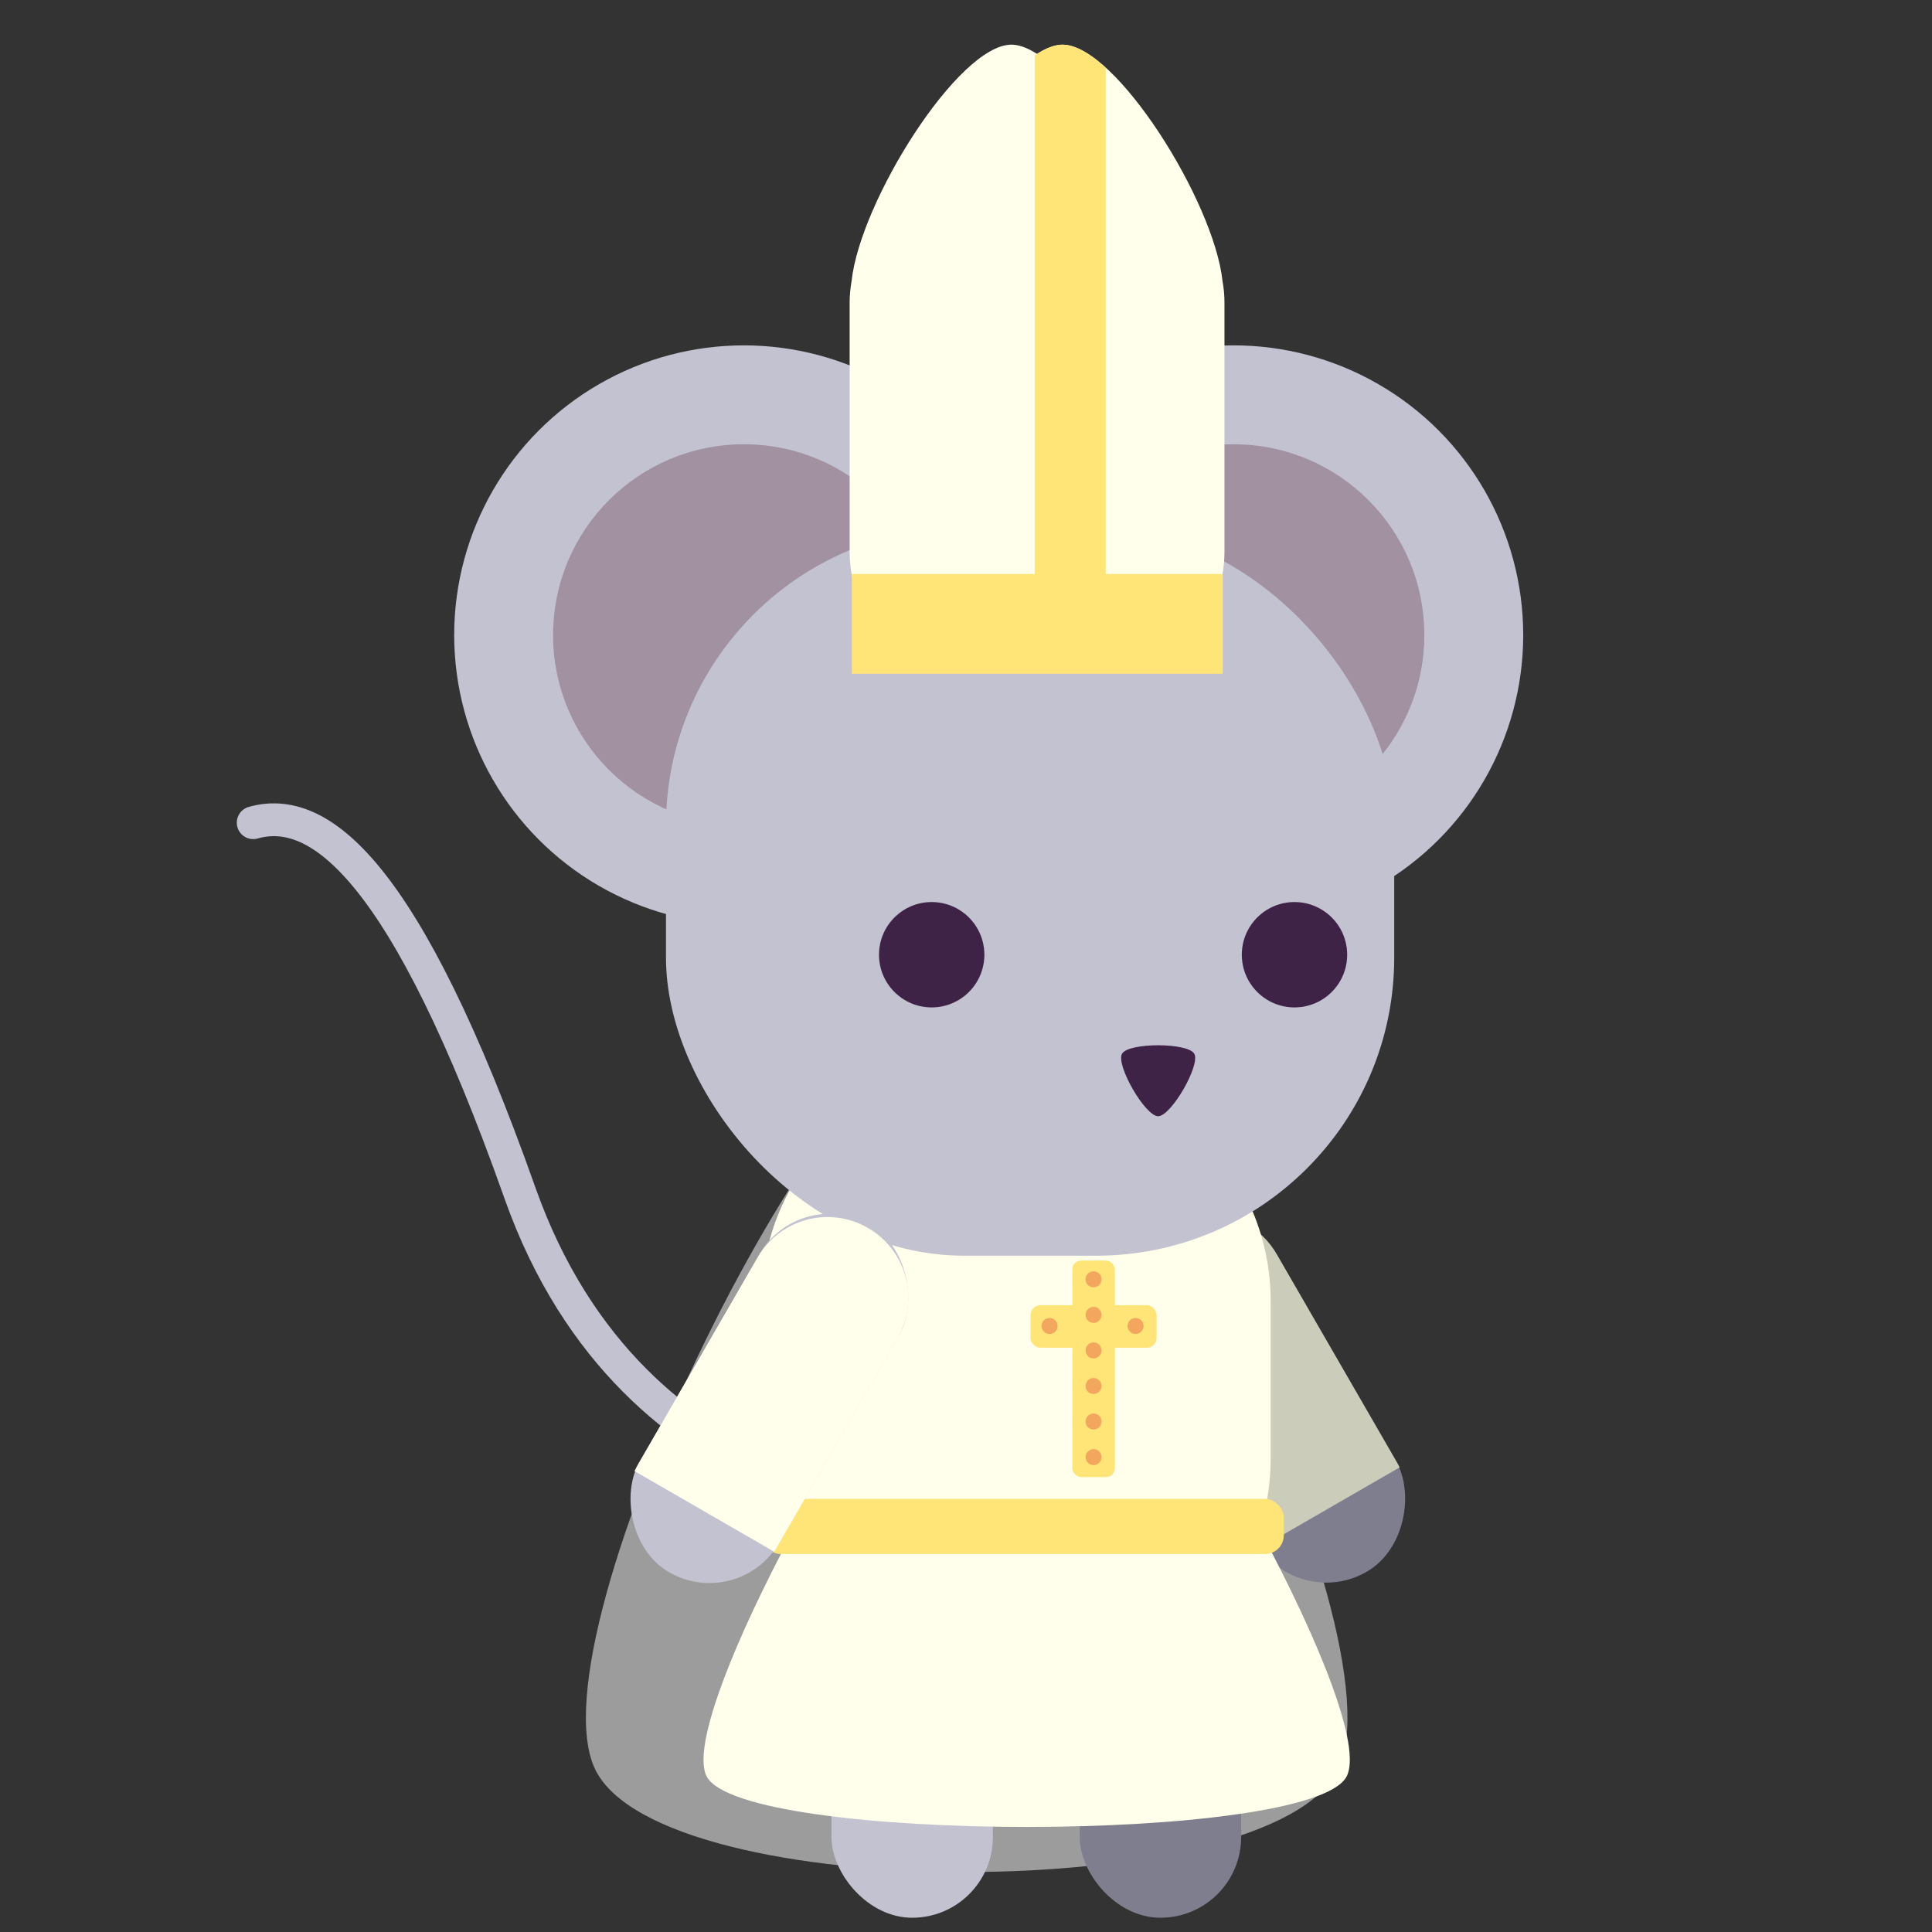 <?xml version="1.0" encoding="UTF-8" standalone="no"?>
<!-- Created with Inkscape (http://www.inkscape.org/) -->

<svg
   width="128"
   height="128"
   viewBox="0 0 33.867 33.867"
   version="1.1"
   id="svg1307"
   inkscape:version="1.1.1 (3bf5ae0d25, 2021-09-20)"
   sodipodi:docname="mouse-dorime.svg"
   inkscape:export-filename="/home/henrique/Documents/projects/001 - Moon Cheeser/repo/source/actors/astromouse/sprites/cutout_body.png"
   inkscape:export-xdpi="96.000008"
   inkscape:export-ydpi="96.000008"
   xmlns:inkscape="http://www.inkscape.org/namespaces/inkscape"
   xmlns:sodipodi="http://sodipodi.sourceforge.net/DTD/sodipodi-0.dtd"
   xmlns="http://www.w3.org/2000/svg"
   xmlns:svg="http://www.w3.org/2000/svg"
   xmlns:rdf="http://www.w3.org/1999/02/22-rdf-syntax-ns#"
   xmlns:cc="http://creativecommons.org/ns#"
   xmlns:dc="http://purl.org/dc/elements/1.1/">
  <rect x="0" y="0" width="33.867" height="33.867" fill="#333333" stroke="none"/>
  <defs
     id="defs1301">
    <inkscape:path-effect
       effect="powerstroke"
       id="path-effect126865"
       is_visible="true"
       lpeversion="1"
       offset_points="0.366,0.658 | 0.737,1.539 | 0.914,0.738"
       not_jump="false"
       sort_points="true"
       interpolator_type="CentripetalCatmullRom"
       interpolator_beta="0.2"
       start_linecap_type="zerowidth"
       linejoin_type="round"
       miter_limit="4"
       scale_width="1"
       end_linecap_type="zerowidth" />
    <inkscape:path-effect
       effect="skeletal"
       id="path-effect114945"
       is_visible="true"
       lpeversion="1"
       pattern="M 0,4.992 C 0,2.236 2.236,0 4.992,0 c 2.756,0 4.992,2.236 4.992,4.992 0,2.756 -2.236,4.992 -4.992,4.992 C 2.236,9.984 0,7.748 0,4.992 Z"
       copytype="single_stretched"
       prop_scale="1"
       scale_y_rel="false"
       spacing="0"
       normal_offset="0"
       tang_offset="0"
       prop_units="false"
       vertical_pattern="false"
       hide_knot="false"
       fuse_tolerance="0" />
    <inkscape:path-effect
       effect="skeletal"
       id="path-effect95947"
       is_visible="true"
       lpeversion="1"
       pattern="M 0,4.992 C 0,2.236 2.236,0 4.992,0 c 2.756,0 4.992,2.236 4.992,4.992 0,2.756 -2.236,4.992 -4.992,4.992 C 2.236,9.984 0,7.748 0,4.992 Z"
       copytype="single_stretched"
       prop_scale="1"
       scale_y_rel="false"
       spacing="0"
       normal_offset="0"
       tang_offset="0"
       prop_units="false"
       vertical_pattern="false"
       hide_knot="false"
       fuse_tolerance="0" />
    <inkscape:path-effect
       effect="skeletal"
       id="path-effect91934"
       is_visible="true"
       lpeversion="1"
       pattern="M 0,4.992 C 0,2.236 2.236,0 4.992,0 c 2.756,0 4.992,2.236 4.992,4.992 0,2.756 -2.236,4.992 -4.992,4.992 C 2.236,9.984 0,7.748 0,4.992 Z"
       copytype="single_stretched"
       prop_scale="1"
       scale_y_rel="false"
       spacing="0"
       normal_offset="0"
       tang_offset="0"
       prop_units="false"
       vertical_pattern="false"
       hide_knot="false"
       fuse_tolerance="0" />
    <inkscape:path-effect
       effect="skeletal"
       id="path-effect91930"
       is_visible="true"
       lpeversion="1"
       pattern="M 0,4.992 C 0,2.236 2.236,0 4.992,0 c 2.756,0 4.992,2.236 4.992,4.992 0,2.756 -2.236,4.992 -4.992,4.992 C 2.236,9.984 0,7.748 0,4.992 Z"
       copytype="single_stretched"
       prop_scale="1"
       scale_y_rel="false"
       spacing="0"
       normal_offset="0"
       tang_offset="0"
       prop_units="false"
       vertical_pattern="false"
       hide_knot="false"
       fuse_tolerance="0" />
    <inkscape:path-effect
       effect="skeletal"
       id="path-effect91926"
       is_visible="true"
       lpeversion="1"
       pattern="M 0,4.992 C 0,2.236 2.236,0 4.992,0 c 2.756,0 4.992,2.236 4.992,4.992 0,2.756 -2.236,4.992 -4.992,4.992 C 2.236,9.984 0,7.748 0,4.992 Z"
       copytype="single_stretched"
       prop_scale="1"
       scale_y_rel="false"
       spacing="0"
       normal_offset="0"
       tang_offset="0"
       prop_units="false"
       vertical_pattern="false"
       hide_knot="false"
       fuse_tolerance="0" />
  </defs>
  <sodipodi:namedview
     id="base"
     pagecolor="#282828"
     bordercolor="#666666"
     borderopacity="1.0"
     inkscape:pageopacity="0"
     inkscape:pageshadow="2"
     inkscape:zoom="3.959798"
     inkscape:cx="40.532371"
     inkscape:cy="61.240498"
     inkscape:document-units="mm"
     inkscape:current-layer="layer1"
     showgrid="true"
     inkscape:window-width="1920"
     inkscape:window-height="1022"
     inkscape:window-x="0"
     inkscape:window-y="30"
     inkscape:window-maximized="1"
     units="px"
     inkscape:snap-bbox="true"
     inkscape:bbox-nodes="true"
     inkscape:snap-page="true"
     inkscape:snap-nodes="true"
     inkscape:bbox-paths="false"
     inkscape:snap-global="false"
     inkscape:snap-bbox-midpoints="false"
     inkscape:snap-others="false"
     showguides="true"
     inkscape:guide-bbox="true"
     inkscape:snap-grids="false"
     inkscape:snap-to-guides="true"
     inkscape:pagecheckerboard="0"
     inkscape:object-paths="true"
     inkscape:snap-intersection-paths="true"
     inkscape:snap-smooth-nodes="true"
     inkscape:snap-midpoints="true">
    <inkscape:grid
       type="xygrid"
       id="grid883"
       empspacing="4" />
    <sodipodi:guide
       position="33.867,50.8"
       orientation="1,0"
       id="guide877"
       inkscape:locked="false" />
  </sodipodi:namedview>
  <g
     inkscape:label="Layer 1"
     inkscape:groupmode="layer"
     id="layer1"
     transform="translate(0,-263.133)">
    <g
       id="g22527"
       transform="matrix(1.434,0,0,1.434,35.169,-129.148)">
      <path
         sodipodi:type="star"
         style="fill:#9c9c9c;fill-opacity:1;stroke-width:6;stroke-linecap:round;stroke-linejoin:round;paint-order:fill markers stroke"
         id="path22413"
         inkscape:flatsided="true"
         sodipodi:sides="3"
         sodipodi:cx="-73.645126"
         sodipodi:cy="4.1914911"
         sodipodi:r1="44.418209"
         sodipodi:r2="22.209105"
         sodipodi:arg1="0.52359878"
         sodipodi:arg2="1.5707963"
         inkscape:rounded="0.18"
         inkscape:randomized="0"
         transform="matrix(0.118,0,0,0.139,-4.018,291.521)"
         inkscape:transform-center-y="-1.5464928"
         d="m -35.178,26.401 c -6.924,11.993 -70.01,11.993 -76.935,-1e-6 -6.924,-11.993 24.619,-66.627 38.467,-66.627 13.848,0 45.391,54.634 38.467,66.627 z" />
      <rect
         ry="0.986"
         y="292.094"
         x="-11.326"
         height="4.906"
         width="1.973"
         id="rect22415"
         style="fill:#7e7e8f;fill-opacity:1;stroke:none;stroke-width:0.401;stroke-linecap:square;stroke-linejoin:bevel;stroke-miterlimit:4;stroke-dasharray:none;stroke-dashoffset:0;stroke-opacity:0.979;paint-order:normal" />
      <rect
         style="fill:#c2c2d1;fill-opacity:1;stroke:none;stroke-width:0.401;stroke-linecap:square;stroke-linejoin:bevel;stroke-miterlimit:4;stroke-dasharray:none;stroke-dashoffset:0;stroke-opacity:0.979;paint-order:normal"
         id="rect22417"
         width="1.973"
         height="4.906"
         x="-14.361"
         y="292.094"
         ry="0.986" />
      <path
         style="fill:none;stroke:#c2c2d1;stroke-width:0.401;stroke-linecap:round;stroke-linejoin:miter;stroke-miterlimit:4;stroke-dasharray:none;stroke-opacity:1"
         d="m -13.014,292.053 c 0,0 -3.75,0.057 -5.155,-3.912 -1.405,-3.969 -2.456,-4.755 -3.261,-4.527"
         id="path22419"
         inkscape:connector-curvature="0"
         inkscape:transform-center-x="31.376121"
         inkscape:transform-center-y="-50.530738" />
      <rect
         transform="matrix(-0.866,0.5,0.5,0.866,0,0)"
         style="fill:#7e7e8f;fill-opacity:1;stroke:none;stroke-width:0.401;stroke-linecap:square;stroke-linejoin:bevel;stroke-miterlimit:4;stroke-dasharray:none;stroke-dashoffset:0;stroke-opacity:0.979;paint-order:normal"
         id="rect22421"
         width="1.973"
         height="4.906"
         x="152.177"
         y="244.735"
         ry="0.986" />
      <path
         id="path22423"
         style="fill:#ccccbb;fill-opacity:1;stroke-width:1.587;stroke-linecap:round;stroke-linejoin:round;paint-order:fill markers stroke"
         d="m -9.751,288.395 c 0.333,0.007 0.653,0.183 0.833,0.494 l 1.467,2.54 c 0.013,0.022 0.024,0.044 0.035,0.066 l -1.703,0.983 c -0.014,-0.021 -0.027,-0.041 -0.04,-0.063 l -1.467,-2.54 c -0.273,-0.473 -0.112,-1.075 0.361,-1.348 0.163,-0.094 0.34,-0.137 0.515,-0.133 z" />
      <circle
         r="3.541"
         cy="281.32"
         cx="-15.432"
         id="circle22425"
         style="fill:#c2c2d1;fill-opacity:1;stroke:none;stroke-width:0.401;stroke-linecap:square;stroke-linejoin:bevel;stroke-miterlimit:4;stroke-dasharray:none;stroke-dashoffset:0;stroke-opacity:0.979;paint-order:normal" />
      <circle
         style="fill:#a191a1;fill-opacity:1;stroke:none;stroke-width:0.401;stroke-linecap:square;stroke-linejoin:bevel;stroke-miterlimit:4;stroke-dasharray:none;stroke-dashoffset:0;stroke-opacity:0.979;paint-order:normal"
         id="circle22427"
         cx="-15.432"
         cy="281.32"
         r="2.332" />
      <circle
         style="fill:#c2c2d1;fill-opacity:1;stroke:none;stroke-width:0.401;stroke-linecap:square;stroke-linejoin:bevel;stroke-miterlimit:4;stroke-dasharray:none;stroke-dashoffset:0;stroke-opacity:0.979;paint-order:normal"
         id="circle22429"
         cx="-9.446"
         cy="281.32"
         r="3.541" />
      <circle
         r="2.332"
         cy="281.32"
         cx="-9.446"
         id="circle22431"
         style="fill:#a191a1;fill-opacity:1;stroke:none;stroke-width:0.401;stroke-linecap:square;stroke-linejoin:bevel;stroke-miterlimit:4;stroke-dasharray:none;stroke-dashoffset:0;stroke-opacity:0.979;paint-order:normal" />
      <path
         id="path22433"
         style="fill:#ffffeb;fill-opacity:1;stroke-width:0.983;stroke-linecap:round;stroke-linejoin:round;paint-order:fill markers stroke"
         inkscape:transform-center-y="-0.82332107"
         d="m -12.379,286.631 c -1.573,0 -2.839,1.266 -2.839,2.839 v 1.916 c 0,0.413 0.087,0.805 0.244,1.158 -0.653,1.261 -1.095,2.412 -0.908,2.737 0.469,0.812 7.345,0.812 7.814,0 0.202,-0.35 -0.323,-1.655 -1.059,-3.027 0.087,-0.274 0.135,-0.565 0.135,-0.869 v -1.916 c 0,-1.573 -1.266,-2.839 -2.839,-2.839 z" />
      <rect
         style="fill:#ffe478;fill-opacity:1;stroke-width:1.185;stroke-linecap:round;stroke-linejoin:round;paint-order:fill markers stroke"
         id="rect22435"
         width="6.379"
         height="0.675"
         x="-15.211"
         y="291.879"
         ry="0.229" />
      <rect
         ry="0.986"
         y="256.819"
         x="131.245"
         height="4.906"
         width="1.973"
         id="rect22437"
         style="fill:#c2c2d1;fill-opacity:1;stroke:none;stroke-width:0.401;stroke-linecap:square;stroke-linejoin:bevel;stroke-miterlimit:4;stroke-dasharray:none;stroke-dashoffset:0;stroke-opacity:0.979;paint-order:normal"
         transform="rotate(30)" />
      <rect
         style="fill:#c2c2d1;fill-opacity:1;stroke:none;stroke-width:0.401;stroke-linecap:square;stroke-linejoin:bevel;stroke-miterlimit:4;stroke-dasharray:none;stroke-dashoffset:0;stroke-opacity:0.979;paint-order:normal"
         id="rect22439"
         width="8.902"
         height="8.902"
         x="-16.384"
         y="280.005"
         ry="3.642" />
      <circle
         style="fill:#3e2347;fill-opacity:1;stroke:none;stroke-width:0.401;stroke-linecap:square;stroke-linejoin:bevel;stroke-miterlimit:4;stroke-dasharray:none;stroke-dashoffset:0;stroke-opacity:0.979;paint-order:normal"
         id="circle22441"
         cx="-13.136"
         cy="285.228"
         r="0.644" />
      <circle
         r="0.644"
         cy="285.228"
         cx="-8.701"
         id="circle22443"
         style="fill:#3e2347;fill-opacity:1;stroke:none;stroke-width:0.401;stroke-linecap:square;stroke-linejoin:bevel;stroke-miterlimit:4;stroke-dasharray:none;stroke-dashoffset:0;stroke-opacity:0.979;paint-order:normal" />
      <path
         sodipodi:type="star"
         style="opacity:1;fill:#3e2347;fill-opacity:1;stroke:none;stroke-width:2.363;stroke-linecap:square;stroke-linejoin:bevel;stroke-miterlimit:4;stroke-dasharray:none;stroke-dashoffset:0;stroke-opacity:0.979;paint-order:normal"
         id="path22445"
         sodipodi:sides="3"
         sodipodi:cx="-45.408615"
         sodipodi:cy="234.57965"
         sodipodi:r1="2.997191"
         sodipodi:r2="1.4985955"
         sodipodi:arg1="1.5707963"
         sodipodi:arg2="2.6179939"
         inkscape:flatsided="true"
         inkscape:rounded="0.18"
         inkscape:randomized="0"
         inkscape:transform-center-x="-6.3665075e-06"
         inkscape:transform-center-y="1.0312406"
         transform="matrix(0.17,0,0,0.17,-2.648,246.814)"
         d="m -45.409,237.577 c -0.934,0 -3.063,-3.687 -2.596,-4.496 0.467,-0.809 4.724,-0.809 5.191,0 0.467,0.809 -1.661,4.496 -2.596,4.496 z" />
      <path
         style="color:#000000;fill:#000000;fill-opacity:0;stroke-width:0.122;stroke-linecap:round;stroke-linejoin:round;-inkscape-stroke:none;paint-order:fill markers stroke"
         d="m -17.239,284.579 h 0.003 v 1.489 h -0.003 z"
         id="path22447" />
      <path
         style="color:#000000;fill:#000000;fill-opacity:0;stroke-width:0.282;stroke-linecap:round;stroke-linejoin:round;-inkscape-stroke:none;paint-order:fill markers stroke"
         d="m -16.766,284.442 a 0.445,0.445 0 0 1 -0.441,0.188 0.445,0.445 0 0 1 -0.356,-0.322 0.445,0.445 0 0 1 0.143,-0.458"
         id="path22449" />
      <path
         style="color:#000000;fill:#000000;fill-opacity:0;stroke-width:0.122;stroke-linecap:round;stroke-linejoin:round;-inkscape-stroke:none;paint-order:fill markers stroke"
         d="m -6.682,284.145 h -0.002 v 1.489 h 0.002 z"
         id="path22451" />
      <path
         style="color:#000000;fill:#000000;fill-opacity:0;stroke-width:0.282;stroke-linecap:round;stroke-linejoin:round;-inkscape-stroke:none;paint-order:fill markers stroke"
         d="m -7.155,284.009 a 0.445,0.445 0 0 0 0.441,0.188 0.445,0.445 0 0 0 0.356,-0.322 0.445,0.445 0 0 0 -0.143,-0.458"
         id="path22453" />
      <g
         id="g22475"
         transform="matrix(0.282,0,0,0.282,-3.582,210.121)">
        <rect
           style="fill:#ffe478;fill-opacity:1;stroke-width:1.587;stroke-linecap:round;stroke-linejoin:round;paint-order:fill markers stroke"
           id="rect22455"
           width="1.843"
           height="9.386"
           x="-27.783"
           y="279.594"
           ry="0.384" />
        <rect
           style="fill:#ffe478;fill-opacity:1;stroke-width:1.211;stroke-linecap:round;stroke-linejoin:round;paint-order:fill markers stroke"
           id="rect22457"
           width="1.843"
           height="5.464"
           x="-283.373"
           y="24.13"
           transform="matrix(0,-1,-1,0,0,0)"
           ry="0.424" />
        <circle
           style="fill:#f2a65e;fill-opacity:1;stroke-width:1.431;stroke-linecap:round;stroke-linejoin:round;paint-order:fill markers stroke"
           id="circle22459"
           cx="-26.862"
           cy="280.407"
           r="0.347" />
        <circle
           style="fill:#f2a65e;fill-opacity:1;stroke-width:1.431;stroke-linecap:round;stroke-linejoin:round;paint-order:fill markers stroke"
           id="circle22461"
           cx="-26.862"
           cy="288.114"
           r="0.347" />
        <circle
           style="fill:#f2a65e;fill-opacity:1;stroke-width:1.431;stroke-linecap:round;stroke-linejoin:round;paint-order:fill markers stroke"
           id="circle22463"
           cx="-26.862"
           cy="281.949"
           r="0.347" />
        <circle
           style="fill:#f2a65e;fill-opacity:1;stroke-width:1.431;stroke-linecap:round;stroke-linejoin:round;paint-order:fill markers stroke"
           id="circle22465"
           cx="-26.862"
           cy="283.49"
           r="0.347" />
        <circle
           style="fill:#f2a65e;fill-opacity:1;stroke-width:1.431;stroke-linecap:round;stroke-linejoin:round;paint-order:fill markers stroke"
           id="circle22467"
           cx="-26.862"
           cy="285.031"
           r="0.347" />
        <circle
           style="fill:#f2a65e;fill-opacity:1;stroke-width:1.431;stroke-linecap:round;stroke-linejoin:round;paint-order:fill markers stroke"
           id="circle22469"
           cx="-26.862"
           cy="286.572"
           r="0.347" />
        <circle
           style="fill:#f2a65e;fill-opacity:1;stroke-width:1.431;stroke-linecap:round;stroke-linejoin:round;paint-order:fill markers stroke"
           id="circle22471"
           cx="-28.769"
           cy="282.429"
           r="0.347" />
        <circle
           style="fill:#f2a65e;fill-opacity:1;stroke-width:1.431;stroke-linecap:round;stroke-linejoin:round;paint-order:fill markers stroke"
           id="circle22473"
           cx="-25.041"
           cy="282.429"
           r="0.347" />
      </g>
      <g
         id="g22483"
         transform="translate(9.819,10.287)">
        <path
           id="path22477"
           style="fill:#ffffeb;fill-opacity:1;stroke-width:1.587;stroke-linecap:round;stroke-linejoin:round;paint-order:fill markers stroke"
           d="m -21.98,263.816 c -0.649,0 -1.851,1.917 -1.954,2.89 -0.015,0.085 -0.024,0.173 -0.024,0.263 v 3.051 c 0,0.814 0.656,1.47 1.47,1.47 h 1.016 c 0.814,0 1.47,-0.656 1.47,-1.47 v -3.051 c 0,-0.09 -0.008,-0.178 -0.024,-0.263 -0.103,-0.973 -1.306,-2.89 -1.955,-2.89 z" />
        <path
           id="path22479"
           style="fill:#ffffeb;fill-opacity:1;stroke-width:1.587;stroke-linecap:round;stroke-linejoin:round;paint-order:fill markers stroke"
           d="m -21.354,263.816 c -0.649,0 -1.851,1.917 -1.954,2.89 -0.015,0.085 -0.024,0.173 -0.024,0.263 v 3.051 c 0,0.814 0.656,1.47 1.47,1.47 h 1.016 c 0.814,0 1.47,-0.656 1.47,-1.47 v -3.051 c 0,-0.09 -0.008,-0.178 -0.024,-0.263 -0.103,-0.973 -1.306,-2.89 -1.955,-2.89 z" />
        <path
           id="path22481"
           style="fill:#ffe478;fill-opacity:1;stroke-width:1.277;stroke-linecap:round;stroke-linejoin:round;paint-order:fill markers stroke"
           d="m -21.354,263.816 c -0.102,0 -0.218,0.048 -0.342,0.132 v 7.543 h 0.85 c 0.006,0 0.012,-9.6e-4 0.018,-10e-4 v -7.393 c -0.192,-0.174 -0.374,-0.28 -0.527,-0.28 z" />
      </g>
      <rect
         style="fill:#ffe478;fill-opacity:1;stroke-width:1.528;stroke-linecap:round;stroke-linejoin:round;paint-order:fill markers stroke"
         id="rect22485"
         width="4.534"
         height="1.219"
         x="-14.112"
         y="280.574" />
      <path
         id="path22487"
         style="fill:#ffffeb;fill-opacity:1;stroke-width:6;stroke-linecap:round;stroke-linejoin:round;paint-order:fill markers stroke"
         d="m -54.457,95.477 c -1.258,0.027 -2.469,0.693 -3.146,1.867 l -5.545,9.602 c -0.047,0.082 -0.09,0.166 -0.131,0.25 l 6.438,3.717 c 0.053,-0.077 0.103,-0.156 0.15,-0.238 l 5.545,-9.602 c 1.033,-1.788 0.423,-4.061 -1.365,-5.094 -0.615,-0.355 -1.286,-0.516 -1.945,-0.502 z"
         transform="matrix(0.265,0,0,0.265,0,263.133)" />
    </g>
  </g>
</svg>
